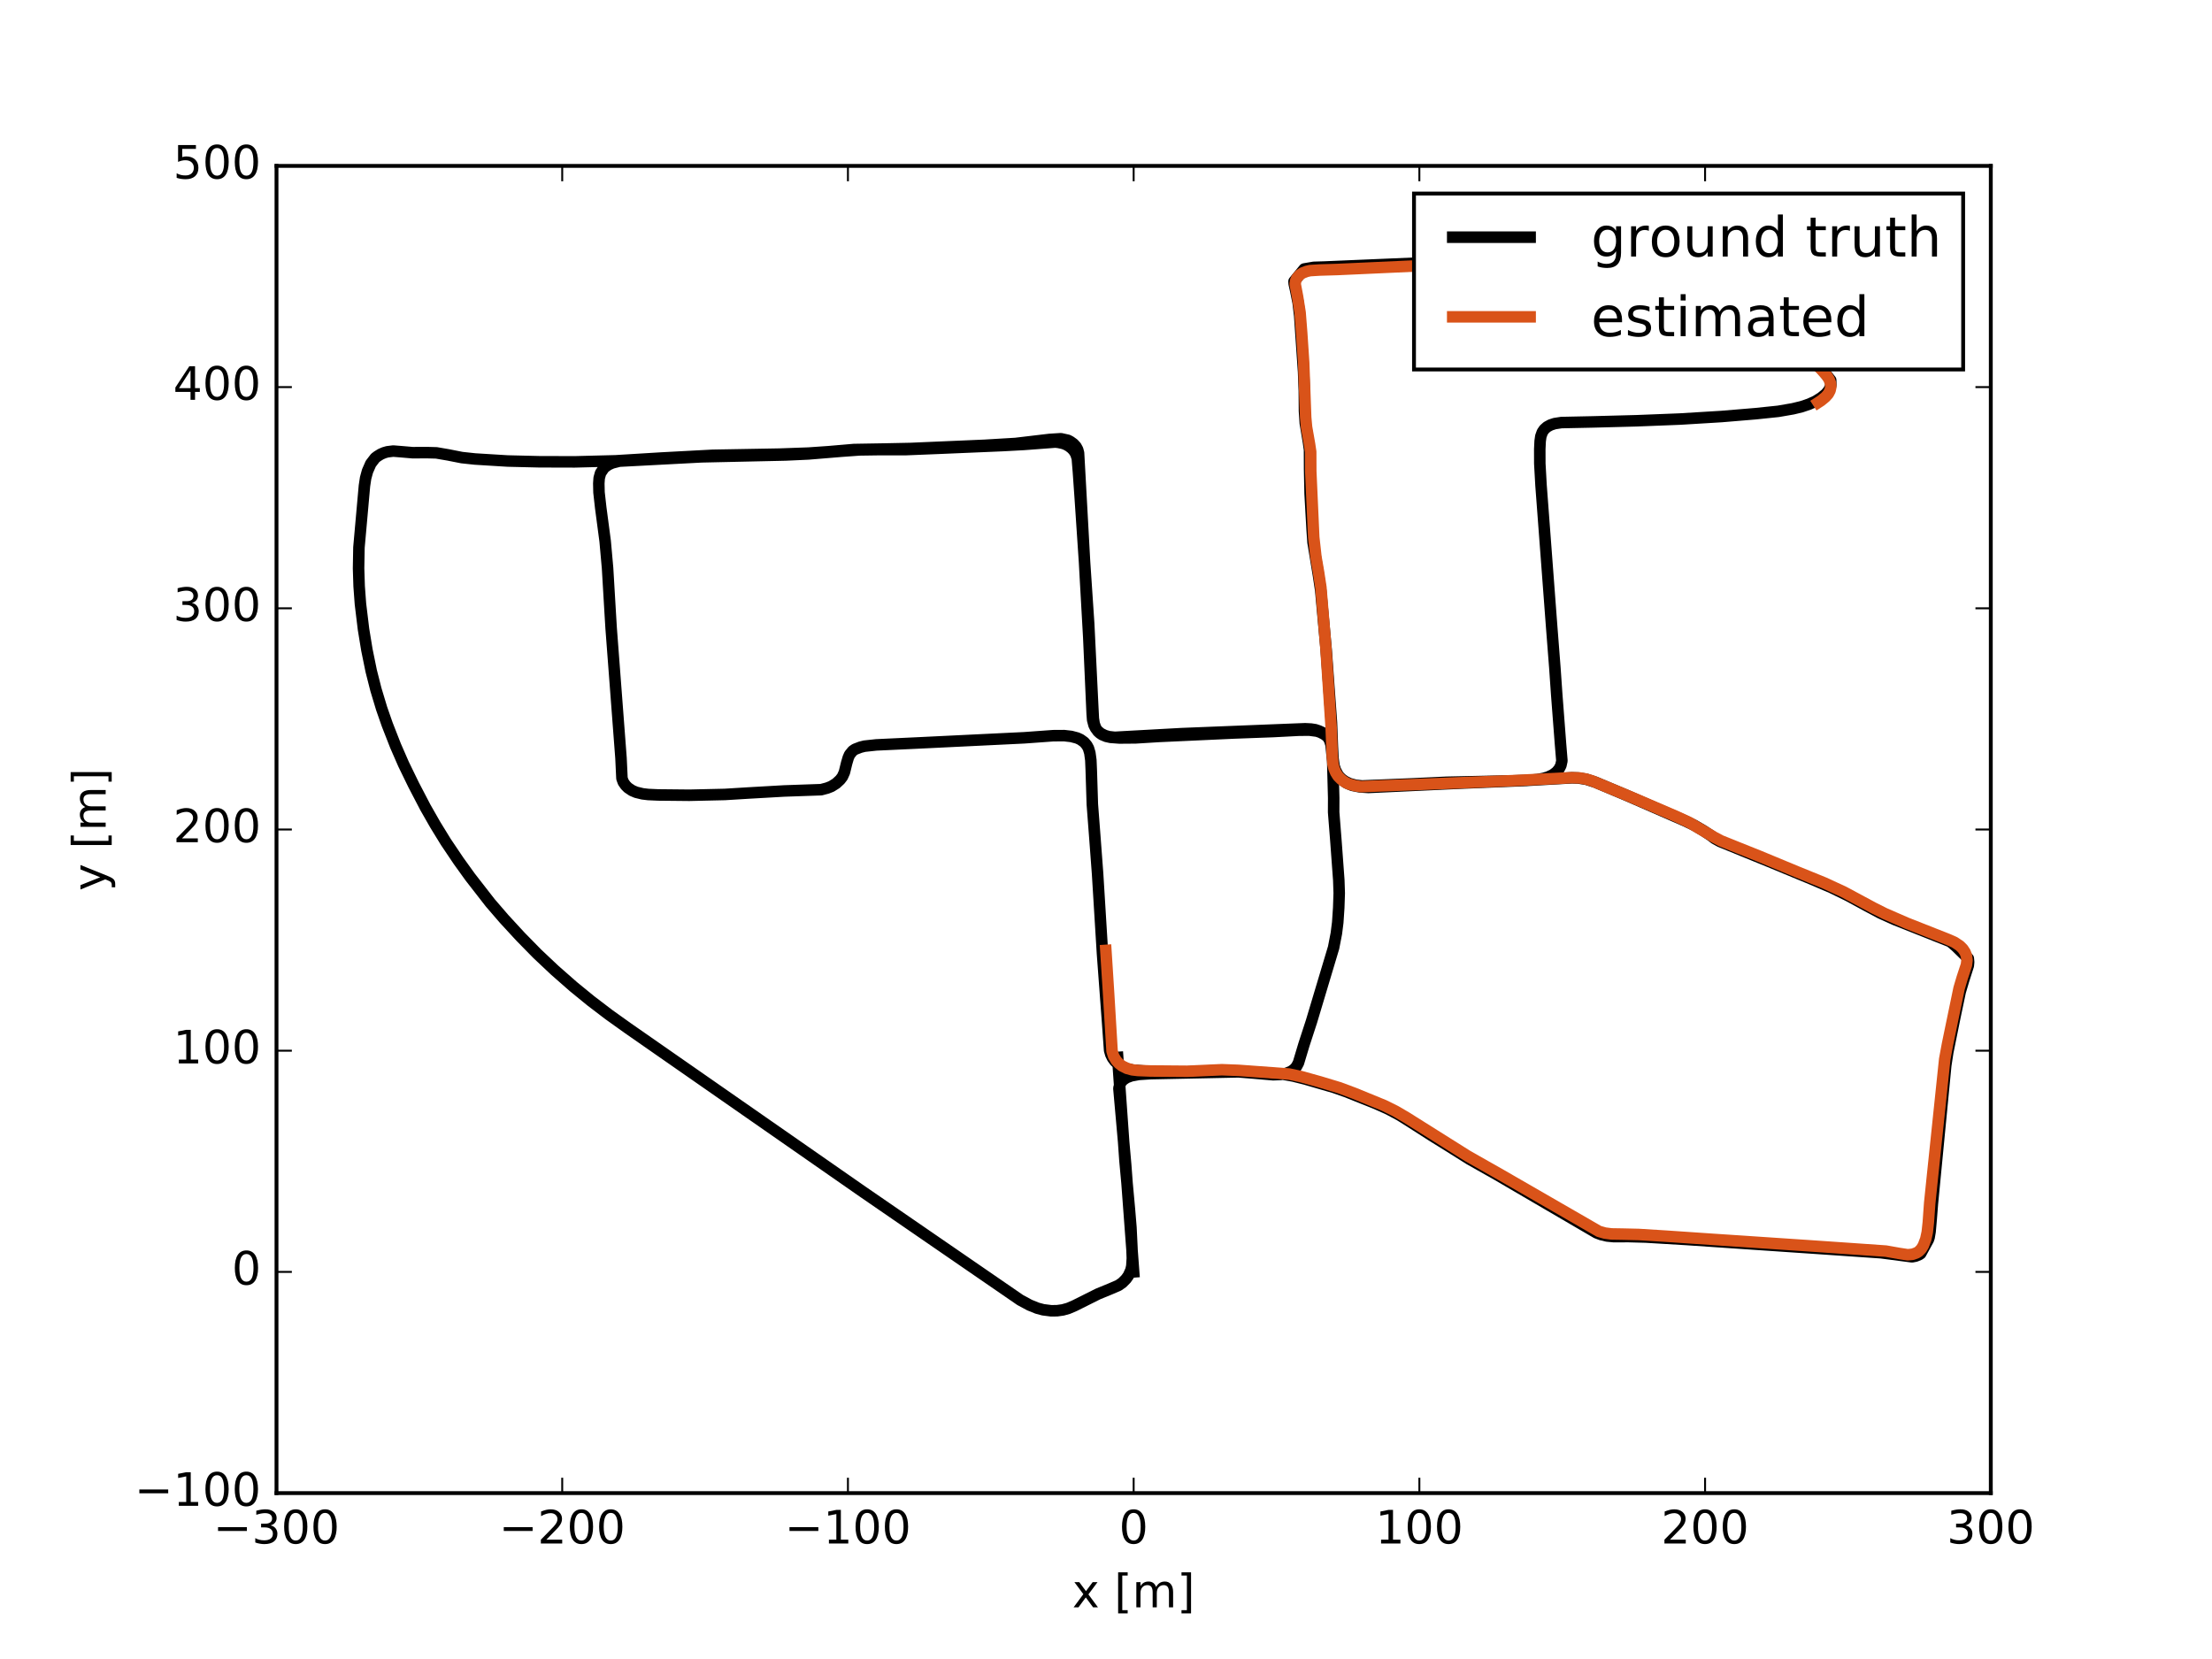 <?xml version="1.0" encoding="utf-8"?>
<!-- Generator: Adobe Illustrator 16.0.3, SVG Export Plug-In . SVG Version: 6.00 Build 0)  -->
<!DOCTYPE svg PUBLIC "-//W3C//DTD SVG 1.1//EN" "http://www.w3.org/Graphics/SVG/1.1/DTD/svg11.dtd">
<svg version="1.1" id="Ebene_1" xmlns="http://www.w3.org/2000/svg" xmlns:xlink="http://www.w3.org/1999/xlink" x="0px" y="0px"
	 width="576px" height="432px" viewBox="0 0 576 432" enable-background="new 0 0 576 432" xml:space="preserve">
<rect x="0" y="0" width="576" height="432" fill="#333333" stroke="none"/>
<g>
	<defs>
		<rect id="SVGID_1_" width="576" height="432"/>
	</defs>
	<clipPath id="SVGID_2_">
		<use xlink:href="#SVGID_1_"  overflow="visible"/>
	</clipPath>
	<rect clip-path="url(#SVGID_2_)" fill="#FFFFFF" width="576" height="432"/>
	<rect x="72" y="43.2" clip-path="url(#SVGID_2_)" fill="#FFFFFF" width="446.4" height="345.6"/>
	<g clip-path="url(#SVGID_2_)">
		<defs>
			<rect id="SVGID_3_" x="72" y="43.2" width="446.4" height="345.6"/>
		</defs>
		<clipPath id="SVGID_4_">
			<use xlink:href="#SVGID_3_"  overflow="visible"/>
		</clipPath>
		
			<polyline clip-path="url(#SVGID_4_)" fill="none" stroke="#000000" stroke-width="3" stroke-linecap="square" stroke-linejoin="round" stroke-miterlimit="10" points="
			295.2,331.2 293.116,303.219 291.358,283.387 291.616,282.396 291.974,281.748 292.479,281.196 293.334,280.615 294.597,280.143 
			296.563,279.776 299.646,279.578 322.478,279.105 326.347,279.412 331.53,279.863 333.483,279.789 334.952,279.504 
			336.219,278.979 336.981,278.427 337.584,277.768 338.117,276.764 338.791,274.52 339.568,271.937 341.502,266.003 
			347.274,246.738 347.988,243.044 348.345,240.216 348.601,236.411 348.731,232.588 348.619,229.185 347.868,218.959 
			347.279,211.509 347.293,207.791 346.924,194.145 346.553,193.057 346.101,192.331 345.501,191.715 344.805,191.191 
			343.754,190.661 342.92,190.383 340.926,190.123 338.182,190.151 331.558,190.492 321.311,190.869 301.738,191.768 
			295.71,192.141 291.522,192.173 289.207,192.003 288.066,191.752 287.005,191.313 286.4,190.907 285.864,190.422 285.291,189.516 
			284.912,188.423 284.707,187.103 284.524,183.577 283.492,162.455 281.292,129.602 280.833,123.046 280.531,119.373 
			280.132,118.143 279.58,117.279 279.005,116.69 278.281,116.132 277.395,115.661 276.728,115.437 275.623,115.201 274.81,115.112 
			266.66,115.725 261.174,116.023 244.307,116.736 235.792,117.081 229.009,117.077 223.81,117.152 218.991,117.501 
			210.495,118.202 204.528,118.476 182.719,118.954 161.271,120.082 159.415,120.556 158.43,121.004 157.86,121.395 
			157.323,121.802 156.388,123.17 156.024,124.483 155.927,125.902 155.979,128.205 156.419,132.143 157.579,140.905 
			158.209,147.95 158.915,159.869 159.141,163.6 161.707,197.399 161.957,202.704 162.314,203.675 162.917,204.53 163.517,205.132 
			164.603,205.861 165.652,206.306 167.318,206.71 168.766,206.885 171.366,207.002 179.513,207.085 188.773,206.873 
			194.768,206.504 204.189,205.967 213.823,205.631 215.401,205.212 216.49,204.782 217.738,203.999 218.768,203.04 
			219.363,202.261 219.88,201.11 220.468,198.711 220.886,197.301 221.228,196.517 222.029,195.529 222.667,195.102 
			224.063,194.565 225.126,194.299 228.185,193.969 238.722,193.477 266.747,192.118 274.24,191.573 277.107,191.556 
			278.949,191.768 280.502,192.175 281.359,192.572 282.33,193.268 283.02,194.088 283.431,194.843 283.797,196.073 
			284.051,197.937 284.163,200.573 284.442,209.441 285.088,217.882 285.81,227.527 287.093,248.4 288.392,265.857 288.942,273.506 
			289.245,274.557 289.7,275.488 290.32,276.326 291.079,277.061 292.291,277.843 293.357,278.279 294.875,278.633 297.654,278.875 
			305.98,279.192 309.036,279.128 318.598,278.72 322.342,278.899 334.17,279.732 336.726,280.19 339.815,280.96 347.381,283.161 
			350.579,284.281 358.423,287.421 361.557,288.832 364.47,290.387 367.162,292.076 372.813,295.694 377.141,298.385 382.65,301.84 
			389.934,305.959 413.946,319.985 415.736,321.026 416.903,321.471 418.5,321.851 420.241,322.018 423.985,322 428.604,322.124 
			439.296,322.766 471.781,324.97 478.292,325.415 489.838,326.211 497.901,327.268 498.813,327.088 499.752,326.702 
			500.141,326.439 502.133,322.806 502.331,322.214 502.589,320.702 502.864,317.572 503.189,313.435 506.668,277.428 
			507.194,273.991 509.094,264.618 510.429,258.261 511.35,255.146 512.54,251.43 512.626,250.521 512.543,249.594 509.282,246.41 
			507.86,245.199 493.396,239.455 489.64,237.756 486.087,235.863 481.322,233.27 476.936,231.133 471.759,228.919 460.487,224.253 
			453.973,221.6 447.9,219.122 446.509,218.352 445.447,217.54 443.614,216.329 441.212,214.922 439.006,213.849 423.544,207.097 
			415.47,203.697 413.056,202.917 410.991,202.591 409.312,202.536 405.087,202.782 396.706,203.26 379.656,203.959 
			356.321,205.046 354.146,204.909 352.099,204.498 350.631,203.885 349.41,202.98 348.434,201.848 347.728,200.49 347.375,199.388 
			347.103,197.375 346.953,194.366 346.709,188.103 345.336,169.248 343.918,153.777 343.318,149.755 341.906,141.18 
			341.666,137.692 341.15,128.53 341.019,122.18 340.999,117.115 340.72,115.147 339.889,110.165 339.684,107.023 339.638,101.797 
			339.45,96.855 338.439,82.207 338.031,78.812 337.45,75.895 337.003,73.882 336.96,73.289 339.612,70.044 342.113,69.617 
			344.987,69.53 385.333,67.819 391.355,67.408 395.883,66.829 400.287,66.052 403.928,65.229 409.17,63.69 413.622,62.144 
			417.28,60.63 421.1,58.798 426.389,56.089 427.674,55.693 428.735,55.551 430.358,55.65 431.243,55.833 432.143,56.157 
			433.081,56.648 434.05,57.334 435.787,58.809 438.516,61.443 443.521,66.399 450.117,72.769 466.969,88.605 472.853,94.172 
			476.711,99.007 476.737,100.316 476.559,100.943 476.104,101.793 475.417,102.595 474.229,103.564 472.798,104.461 
			471.096,105.235 469.121,105.904 466.868,106.449 463.044,107.111 457.177,107.722 448.292,108.462 437.458,109.121 
			426.143,109.566 414.805,109.864 406.572,110.036 404.836,110.304 403.763,110.659 402.844,111.157 402.133,111.787 
			401.622,112.522 401.229,113.62 401.051,114.875 400.952,116.967 400.962,120.705 401.281,126.398 404.056,163.262 
			404.883,173.879 405.371,180.906 406.36,193.814 406.716,198.106 406.448,199.33 405.986,200.222 405.313,201.019 
			404.348,201.755 403.121,202.331 402.006,202.672 400.34,203 397.444,203.232 392.119,203.375 376.797,203.699 368.168,204.102 
			354.666,204.657 352.979,204.476 351.406,204.043 350.265,203.485 349.455,202.916 348.752,202.25 348.161,201.446 
			347.457,200.03 347.116,198.883 346.913,197.058 346.599,193.93 346.22,192.739 345.783,191.985 345.142,191.329 344.368,190.767 
			343.463,190.335 342.485,190.011 341.391,189.842 339.856,189.766 335.285,189.945 307.678,191.04 290.293,191.995 
			288.751,191.824 287.73,191.526 286.645,190.99 285.821,190.293 285.286,189.616 284.876,188.806 284.525,187.468 
			284.403,185.901 283.517,165.989 282.657,150.763 280.849,117.946 280.617,117.074 280.186,116.275 279.542,115.573 
			278.737,114.996 278.088,114.65 276.255,114.245 273.292,114.431 264.436,115.48 256.419,115.957 237.112,116.786 
			230.281,116.926 222.378,117.057 215.762,117.624 210.535,117.985 203.005,118.252 185.588,118.56 172.238,119.27 
			160.301,119.996 149.681,120.268 140.384,120.242 132.162,120.045 123.663,119.52 120.275,119.156 116.714,118.454 
			113.638,117.926 111.233,117.861 107.445,117.878 104.536,117.63 102.398,117.458 100.864,117.648 100.016,117.893 99.146,118.27 
			98.275,118.809 97.703,119.241 96.546,120.751 95.696,122.691 95.206,124.491 94.9,126.519 93.469,142.559 93.371,147.991 
			93.519,152.656 93.858,157.254 94.658,163.855 95.541,169.242 96.66,174.719 97.893,179.571 99.38,184.496 100.839,188.681 
			102.996,194.194 105.085,198.98 107.694,204.347 110.781,210.271 113.361,214.792 116.09,219.232 119.394,224.146 122.42,228.353 
			127.668,235.102 131.284,239.294 135.539,243.912 139.899,248.358 144.483,252.677 149.332,256.931 153.83,260.604 
			158.563,264.211 163.539,267.766 224.622,310.292 265.661,338.525 268.101,339.842 270.095,340.648 271.638,341.06 
			273.724,341.327 275.272,341.306 276.759,341.096 278.166,340.705 279.87,339.974 285.927,336.944 289.091,335.645 
			291.257,334.711 292.284,333.988 293.252,333.004 293.859,332.136 294.496,330.713 294.726,329.675 294.855,327.65 
			294.75,324.888 294.492,319.618 294.102,314.912 292.938,302.194 291.833,286.585 291.046,275.351 		"/>
	</g>
	<g clip-path="url(#SVGID_2_)">
		<defs>
			<rect id="SVGID_5_" x="72" y="43.2" width="446.4" height="345.6"/>
		</defs>
		<clipPath id="SVGID_6_">
			<use xlink:href="#SVGID_5_"  overflow="visible"/>
		</clipPath>
		
			<polyline clip-path="url(#SVGID_6_)" fill="none" stroke="#D95319" stroke-width="3" stroke-linecap="square" stroke-linejoin="round" stroke-miterlimit="10" points="
			287.963,247.475 288.662,258.441 289.163,266.778 289.582,273.716 289.993,275.038 290.67,276.171 291.353,276.914 
			292.149,277.557 293.43,278.198 294.854,278.586 296.349,278.756 299.566,278.882 309.203,278.959 318.172,278.553 
			322.552,278.722 335.665,279.675 338.791,280.338 343.72,281.713 348.806,283.251 352.647,284.685 360.4,287.854 363.381,289.329 
			366.157,290.949 382.172,301.021 391.033,306.044 416.359,320.646 417.928,321.095 419.605,321.312 422.336,321.355 
			426.734,321.457 433.814,321.898 446.241,322.744 451.835,323.114 470.724,324.377 481.051,325.086 491.086,325.783 
			494.436,326.378 496.752,326.735 498.03,326.614 499.09,326.226 499.631,325.887 500.285,325.219 500.819,324.358 
			501.465,322.656 501.853,320.863 502.129,318.334 502.49,313.301 503.184,306.578 506.4,275.813 507.141,271.822 510.135,257.37 
			510.932,254.68 512.055,251.255 512.208,250.047 512.046,248.836 511.696,247.948 511.125,247.084 510.334,246.293 
			508.952,245.371 507.27,244.629 496.452,240.358 490.822,237.903 487.811,236.39 480.085,232.239 475.011,229.898 
			467.873,226.994 458.18,222.972 453.053,220.921 448.104,218.93 446.326,217.987 439.866,214.17 436.639,212.664 424.57,207.49 
			414.574,203.334 412.96,202.851 411.35,202.571 409.295,202.499 406.079,202.676 393.81,203.284 369.424,204.265 354.357,204.841 
			352.705,204.579 351.136,204.124 350.085,203.585 349.188,202.901 348.408,202.107 347.817,201.157 347.367,200.086 
			347.101,198.964 346.918,196.906 346.638,189.555 345.259,168.715 343.951,152.919 343.345,148.966 342.666,145.032 
			342.093,139.882 341.319,122.704 341.298,117.645 341.009,115.696 340.224,111.231 339.994,108.688 339.472,94.419 338.955,86.69 
			338.538,81.362 337.898,77.332 337.259,73.952 337.387,73.118 337.703,72.4 338.434,71.584 339.149,71.094 340.243,70.675 
			341.14,70.467 343.646,70.313 348.288,70.175 380.743,68.7 390.273,68.21 394.821,67.693 399.24,66.981 402.904,66.22 
			407.035,65.112 412.128,63.479 416.376,61.798 419.864,60.187 427.076,56.611 428.135,56.349 429.72,56.245 431.172,56.453 
			432.387,56.874 433.345,57.393 434.646,58.366 436.783,60.298 443.23,66.74 449.267,72.643 461.487,84.285 474.209,96.163 
			475.693,97.843 476.297,98.8 476.655,99.788 476.737,100.757 476.544,101.683 476.078,102.565 475.366,103.366 474.161,104.357 
			473.457,104.813 		"/>
	</g>
	
		<line clip-path="url(#SVGID_2_)" fill="none" stroke="#000000" stroke-linecap="square" stroke-miterlimit="10" x1="72" y1="43.2" x2="518.4" y2="43.2"/>
	
		<line clip-path="url(#SVGID_2_)" fill="none" stroke="#000000" stroke-linecap="square" stroke-miterlimit="10" x1="518.4" y1="388.8" x2="518.4" y2="43.2"/>
	
		<line clip-path="url(#SVGID_2_)" fill="none" stroke="#000000" stroke-linecap="square" stroke-miterlimit="10" x1="72" y1="388.8" x2="518.4" y2="388.8"/>
	
		<line clip-path="url(#SVGID_2_)" fill="none" stroke="#000000" stroke-linecap="square" stroke-miterlimit="10" x1="72" y1="388.8" x2="72" y2="43.2"/>
	<line clip-path="url(#SVGID_2_)" x1="72" y1="388.8" x2="72" y2="384.8"/>
	
		<line clip-path="url(#SVGID_2_)" fill="none" stroke="#000000" stroke-width="0.5" stroke-linejoin="round" stroke-miterlimit="10" x1="72" y1="388.8" x2="72" y2="384.8"/>
	<line clip-path="url(#SVGID_2_)" x1="72" y1="43.2" x2="72" y2="47.2"/>
	
		<line clip-path="url(#SVGID_2_)" fill="none" stroke="#000000" stroke-width="0.5" stroke-linejoin="round" stroke-miterlimit="10" x1="72" y1="43.2" x2="72" y2="47.2"/>
	<path clip-path="url(#SVGID_2_)" d="M70.435,397.209c0.564,0.12,1.008,0.372,1.32,0.756s0.48,0.864,0.48,1.416
		c0,0.864-0.3,1.536-0.888,2.004c-0.6,0.468-1.44,0.696-2.532,0.696c-0.372,0-0.756-0.036-1.14-0.108
		c-0.384-0.06-0.792-0.168-1.2-0.312v-1.14c0.324,0.191,0.684,0.336,1.08,0.432c0.384,0.096,0.792,0.144,1.224,0.144
		c0.744,0,1.308-0.144,1.692-0.432c0.384-0.288,0.588-0.72,0.588-1.284c0-0.504-0.18-0.912-0.54-1.2s-0.864-0.443-1.512-0.443h-1.02
		v-0.973h1.068c0.576,0,1.02-0.107,1.332-0.348c0.312-0.228,0.468-0.564,0.468-1.008c0-0.444-0.168-0.792-0.48-1.032
		c-0.324-0.24-0.78-0.36-1.368-0.36c-0.324,0-0.672,0.036-1.044,0.108s-0.78,0.18-1.224,0.324v-1.057
		c0.444-0.119,0.864-0.216,1.26-0.275c0.384-0.061,0.756-0.096,1.116-0.096c0.888,0,1.596,0.203,2.124,0.611
		c0.528,0.408,0.792,0.96,0.792,1.656c0,0.479-0.144,0.888-0.42,1.224C71.334,396.849,70.938,397.089,70.435,397.209"/>
	<path clip-path="url(#SVGID_2_)" d="M77.011,393.021c0.972,0,1.716,0.396,2.244,1.163c0.516,0.78,0.78,1.908,0.78,3.372
		c0,1.477-0.264,2.604-0.78,3.372c-0.528,0.769-1.272,1.152-2.244,1.152c-0.984,0-1.74-0.384-2.256-1.152
		c-0.516-0.768-0.768-1.896-0.768-3.372c0-1.464,0.252-2.592,0.768-3.372C75.271,393.417,76.026,393.021,77.011,393.021
		 M77.011,393.957c-0.612,0-1.068,0.3-1.38,0.9c-0.312,0.6-0.456,1.5-0.456,2.699c0,1.2,0.144,2.101,0.456,2.7
		c0.312,0.601,0.768,0.9,1.38,0.9c0.612,0,1.068-0.3,1.38-0.9c0.3-0.6,0.456-1.5,0.456-2.7c0-1.199-0.156-2.1-0.456-2.699
		C78.079,394.257,77.623,393.957,77.011,393.957"/>
	<path clip-path="url(#SVGID_2_)" d="M84.643,393.021c0.972,0,1.716,0.396,2.244,1.163c0.516,0.78,0.78,1.908,0.78,3.372
		c0,1.477-0.264,2.604-0.78,3.372c-0.528,0.769-1.272,1.152-2.244,1.152c-0.984,0-1.74-0.384-2.256-1.152
		c-0.516-0.768-0.768-1.896-0.768-3.372c0-1.464,0.252-2.592,0.768-3.372C82.902,393.417,83.659,393.021,84.643,393.021
		 M84.643,393.957c-0.612,0-1.068,0.3-1.38,0.9c-0.312,0.6-0.456,1.5-0.456,2.699c0,1.2,0.144,2.101,0.456,2.7
		c0.312,0.601,0.768,0.9,1.38,0.9s1.068-0.3,1.38-0.9c0.3-0.6,0.456-1.5,0.456-2.7c0-1.199-0.156-2.1-0.456-2.699
		C85.71,394.257,85.254,393.957,84.643,393.957"/>
	<g clip-path="url(#SVGID_2_)">
		<defs>
			<rect id="SVGID_7_" x="53.3" y="390.777" width="17.664" height="13.979"/>
		</defs>
		<clipPath id="SVGID_8_">
			<use xlink:href="#SVGID_7_"  overflow="visible"/>
		</clipPath>
		<polyline clip-path="url(#SVGID_8_)" points="56.78,397.665 64.292,397.665 64.292,398.661 56.78,398.661 56.78,397.665 		"/>
	</g>
	<line clip-path="url(#SVGID_2_)" x1="146.4" y1="388.8" x2="146.4" y2="384.8"/>
	
		<line clip-path="url(#SVGID_2_)" fill="none" stroke="#000000" stroke-width="0.5" stroke-linejoin="round" stroke-miterlimit="10" x1="146.4" y1="388.8" x2="146.4" y2="384.8"/>
	<line clip-path="url(#SVGID_2_)" x1="146.4" y1="43.2" x2="146.4" y2="47.2"/>
	
		<line clip-path="url(#SVGID_2_)" fill="none" stroke="#000000" stroke-width="0.5" stroke-linejoin="round" stroke-miterlimit="10" x1="146.4" y1="43.2" x2="146.4" y2="47.2"/>
	<path clip-path="url(#SVGID_2_)" d="M142.267,400.929h4.128v0.996h-5.556v-0.996c0.444-0.456,1.056-1.08,1.836-1.872
		c0.768-0.779,1.26-1.283,1.464-1.512c0.384-0.42,0.648-0.78,0.792-1.08c0.144-0.288,0.228-0.588,0.228-0.876
		c0-0.456-0.168-0.84-0.492-1.128s-0.744-0.444-1.272-0.444c-0.372,0-0.768,0.072-1.176,0.192c-0.408,0.132-0.852,0.324-1.32,0.588
		v-1.2c0.48-0.191,0.924-0.336,1.332-0.432s0.792-0.144,1.14-0.144c0.9,0,1.62,0.228,2.16,0.684c0.54,0.456,0.816,1.056,0.816,1.812
		c0,0.36-0.072,0.708-0.204,1.021c-0.132,0.324-0.372,0.708-0.732,1.14c-0.096,0.12-0.408,0.444-0.936,0.984
		C143.946,399.201,143.214,399.957,142.267,400.929"/>
	<path clip-path="url(#SVGID_2_)" d="M151.411,393.021c0.972,0,1.716,0.396,2.244,1.163c0.516,0.78,0.78,1.908,0.78,3.372
		c0,1.477-0.264,2.604-0.78,3.372c-0.528,0.769-1.272,1.152-2.244,1.152c-0.984,0-1.74-0.384-2.256-1.152
		c-0.516-0.768-0.768-1.896-0.768-3.372c0-1.464,0.252-2.592,0.768-3.372C149.67,393.417,150.427,393.021,151.411,393.021
		 M151.411,393.957c-0.612,0-1.068,0.3-1.38,0.9c-0.312,0.6-0.456,1.5-0.456,2.699c0,1.2,0.144,2.101,0.456,2.7
		c0.312,0.601,0.768,0.9,1.38,0.9c0.612,0,1.068-0.3,1.38-0.9c0.3-0.6,0.456-1.5,0.456-2.7c0-1.199-0.156-2.1-0.456-2.699
		C152.479,394.257,152.022,393.957,151.411,393.957"/>
	<path clip-path="url(#SVGID_2_)" d="M159.042,393.021c0.972,0,1.716,0.396,2.244,1.163c0.516,0.78,0.78,1.908,0.78,3.372
		c0,1.477-0.264,2.604-0.78,3.372c-0.528,0.769-1.272,1.152-2.244,1.152c-0.984,0-1.74-0.384-2.256-1.152
		c-0.516-0.768-0.768-1.896-0.768-3.372c0-1.464,0.252-2.592,0.768-3.372C157.303,393.417,158.059,393.021,159.042,393.021
		 M159.042,393.957c-0.612,0-1.068,0.3-1.38,0.9c-0.312,0.6-0.456,1.5-0.456,2.699c0,1.2,0.144,2.101,0.456,2.7
		c0.312,0.601,0.768,0.9,1.38,0.9s1.068-0.3,1.38-0.9c0.3-0.6,0.456-1.5,0.456-2.7c0-1.199-0.156-2.1-0.456-2.699
		C160.11,394.257,159.654,393.957,159.042,393.957"/>
	<g clip-path="url(#SVGID_2_)">
		<defs>
			<rect id="SVGID_9_" x="127.7" y="390.777" width="17.664" height="13.979"/>
		</defs>
		<clipPath id="SVGID_10_">
			<use xlink:href="#SVGID_9_"  overflow="visible"/>
		</clipPath>
		<polyline clip-path="url(#SVGID_10_)" points="131.18,397.665 138.692,397.665 138.692,398.661 131.18,398.661 131.18,397.665 		
			"/>
	</g>
	<line clip-path="url(#SVGID_2_)" x1="220.8" y1="388.8" x2="220.8" y2="384.8"/>
	
		<line clip-path="url(#SVGID_2_)" fill="none" stroke="#000000" stroke-width="0.5" stroke-linejoin="round" stroke-miterlimit="10" x1="220.8" y1="388.8" x2="220.8" y2="384.8"/>
	<line clip-path="url(#SVGID_2_)" x1="220.8" y1="43.2" x2="220.8" y2="47.2"/>
	
		<line clip-path="url(#SVGID_2_)" fill="none" stroke="#000000" stroke-width="0.5" stroke-linejoin="round" stroke-miterlimit="10" x1="220.8" y1="43.2" x2="220.8" y2="47.2"/>
	<polyline clip-path="url(#SVGID_2_)" points="215.851,400.929 217.783,400.929 217.783,394.257 215.683,394.677 215.683,393.597 
		217.771,393.177 218.958,393.177 218.958,400.929 220.891,400.929 220.891,401.925 215.851,401.925 215.851,400.929 	"/>
	<path clip-path="url(#SVGID_2_)" d="M225.811,393.021c0.972,0,1.716,0.396,2.244,1.163c0.516,0.78,0.78,1.908,0.78,3.372
		c0,1.477-0.264,2.604-0.78,3.372c-0.528,0.769-1.272,1.152-2.244,1.152c-0.984,0-1.74-0.384-2.256-1.152
		c-0.516-0.768-0.768-1.896-0.768-3.372c0-1.464,0.252-2.592,0.768-3.372C224.07,393.417,224.827,393.021,225.811,393.021
		 M225.811,393.957c-0.612,0-1.068,0.3-1.38,0.9c-0.312,0.6-0.456,1.5-0.456,2.699c0,1.2,0.144,2.101,0.456,2.7
		c0.312,0.601,0.768,0.9,1.38,0.9s1.068-0.3,1.38-0.9c0.3-0.6,0.456-1.5,0.456-2.7c0-1.199-0.156-2.1-0.456-2.699
		C226.878,394.257,226.422,393.957,225.811,393.957"/>
	<path clip-path="url(#SVGID_2_)" d="M233.442,393.021c0.972,0,1.716,0.396,2.244,1.163c0.516,0.78,0.78,1.908,0.78,3.372
		c0,1.477-0.264,2.604-0.78,3.372c-0.528,0.769-1.272,1.152-2.244,1.152c-0.984,0-1.74-0.384-2.256-1.152
		c-0.516-0.768-0.768-1.896-0.768-3.372c0-1.464,0.252-2.592,0.768-3.372C231.703,393.417,232.458,393.021,233.442,393.021
		 M233.442,393.957c-0.612,0-1.068,0.3-1.38,0.9c-0.312,0.6-0.456,1.5-0.456,2.699c0,1.2,0.144,2.101,0.456,2.7
		c0.312,0.601,0.768,0.9,1.38,0.9c0.612,0,1.068-0.3,1.38-0.9c0.3-0.6,0.456-1.5,0.456-2.7c0-1.199-0.156-2.1-0.456-2.699
		C234.511,394.257,234.055,393.957,233.442,393.957"/>
	<g clip-path="url(#SVGID_2_)">
		<defs>
			<rect id="SVGID_11_" x="202.1" y="390.777" width="17.664" height="13.979"/>
		</defs>
		<clipPath id="SVGID_12_">
			<use xlink:href="#SVGID_11_"  overflow="visible"/>
		</clipPath>
		<polyline clip-path="url(#SVGID_12_)" points="205.58,397.665 213.092,397.665 213.092,398.661 205.58,398.661 205.58,397.665 		
			"/>
	</g>
	<line clip-path="url(#SVGID_2_)" x1="295.2" y1="388.8" x2="295.2" y2="384.8"/>
	
		<line clip-path="url(#SVGID_2_)" fill="none" stroke="#000000" stroke-width="0.5" stroke-linejoin="round" stroke-miterlimit="10" x1="295.2" y1="388.8" x2="295.2" y2="384.8"/>
	<line clip-path="url(#SVGID_2_)" x1="295.2" y1="43.2" x2="295.2" y2="47.2"/>
	
		<line clip-path="url(#SVGID_2_)" fill="none" stroke="#000000" stroke-width="0.5" stroke-linejoin="round" stroke-miterlimit="10" x1="295.2" y1="43.2" x2="295.2" y2="47.2"/>
	<path clip-path="url(#SVGID_2_)" d="M295.195,393.021c0.973,0,1.717,0.396,2.244,1.163c0.517,0.78,0.78,1.908,0.78,3.372
		c0,1.477-0.264,2.604-0.78,3.372c-0.527,0.769-1.271,1.152-2.244,1.152c-0.983,0-1.739-0.384-2.256-1.152
		c-0.516-0.768-0.768-1.896-0.768-3.372c0-1.464,0.252-2.592,0.768-3.372C293.456,393.417,294.212,393.021,295.195,393.021
		 M295.195,393.957c-0.611,0-1.067,0.3-1.38,0.9c-0.312,0.6-0.456,1.5-0.456,2.699c0,1.2,0.145,2.101,0.456,2.7
		c0.313,0.601,0.769,0.9,1.38,0.9c0.612,0,1.068-0.3,1.381-0.9c0.3-0.6,0.455-1.5,0.455-2.7c0-1.199-0.155-2.1-0.455-2.699
		C296.264,394.257,295.808,393.957,295.195,393.957"/>
	<line clip-path="url(#SVGID_2_)" x1="369.6" y1="388.8" x2="369.6" y2="384.8"/>
	
		<line clip-path="url(#SVGID_2_)" fill="none" stroke="#000000" stroke-width="0.5" stroke-linejoin="round" stroke-miterlimit="10" x1="369.6" y1="388.8" x2="369.6" y2="384.8"/>
	<line clip-path="url(#SVGID_2_)" x1="369.6" y1="43.2" x2="369.6" y2="47.2"/>
	
		<line clip-path="url(#SVGID_2_)" fill="none" stroke="#000000" stroke-width="0.5" stroke-linejoin="round" stroke-miterlimit="10" x1="369.6" y1="43.2" x2="369.6" y2="47.2"/>
	<polyline clip-path="url(#SVGID_2_)" points="359.627,400.929 361.559,400.929 361.559,394.257 359.459,394.677 359.459,393.597 
		361.547,393.177 362.735,393.177 362.735,400.929 364.667,400.929 364.667,401.925 359.627,401.925 359.627,400.929 	"/>
	<path clip-path="url(#SVGID_2_)" d="M369.587,393.021c0.972,0,1.716,0.396,2.244,1.163c0.516,0.78,0.78,1.908,0.78,3.372
		c0,1.477-0.265,2.604-0.78,3.372c-0.528,0.769-1.272,1.152-2.244,1.152c-0.983,0-1.74-0.384-2.256-1.152
		c-0.516-0.768-0.768-1.896-0.768-3.372c0-1.464,0.252-2.592,0.768-3.372C367.847,393.417,368.604,393.021,369.587,393.021
		 M369.587,393.957c-0.612,0-1.067,0.3-1.38,0.9c-0.312,0.6-0.456,1.5-0.456,2.699c0,1.2,0.145,2.101,0.456,2.7
		c0.313,0.601,0.768,0.9,1.38,0.9s1.068-0.3,1.38-0.9c0.301-0.6,0.456-1.5,0.456-2.7c0-1.199-0.155-2.1-0.456-2.699
		C370.655,394.257,370.199,393.957,369.587,393.957"/>
	<path clip-path="url(#SVGID_2_)" d="M377.219,393.021c0.973,0,1.717,0.396,2.244,1.163c0.517,0.78,0.78,1.908,0.78,3.372
		c0,1.477-0.264,2.604-0.78,3.372c-0.527,0.769-1.271,1.152-2.244,1.152c-0.983,0-1.739-0.384-2.256-1.152
		c-0.516-0.768-0.768-1.896-0.768-3.372c0-1.464,0.252-2.592,0.768-3.372C375.479,393.417,376.235,393.021,377.219,393.021
		 M377.219,393.957c-0.611,0-1.067,0.3-1.38,0.9c-0.312,0.6-0.456,1.5-0.456,2.699c0,1.2,0.145,2.101,0.456,2.7
		c0.313,0.601,0.769,0.9,1.38,0.9c0.612,0,1.068-0.3,1.381-0.9c0.3-0.6,0.455-1.5,0.455-2.7c0-1.199-0.155-2.1-0.455-2.699
		C378.287,394.257,377.831,393.957,377.219,393.957"/>
	<line clip-path="url(#SVGID_2_)" x1="444" y1="388.8" x2="444" y2="384.8"/>
	
		<line clip-path="url(#SVGID_2_)" fill="none" stroke="#000000" stroke-width="0.5" stroke-linejoin="round" stroke-miterlimit="10" x1="444" y1="388.8" x2="444" y2="384.8"/>
	<line clip-path="url(#SVGID_2_)" x1="444" y1="43.2" x2="444" y2="47.2"/>
	
		<line clip-path="url(#SVGID_2_)" fill="none" stroke="#000000" stroke-width="0.5" stroke-linejoin="round" stroke-miterlimit="10" x1="444" y1="43.2" x2="444" y2="47.2"/>
	<path clip-path="url(#SVGID_2_)" d="M434.843,400.929h4.128v0.996h-5.556v-0.996c0.444-0.456,1.056-1.08,1.836-1.872
		c0.769-0.779,1.26-1.283,1.464-1.512c0.384-0.42,0.648-0.78,0.792-1.08c0.145-0.288,0.229-0.588,0.229-0.876
		c0-0.456-0.168-0.84-0.492-1.128s-0.744-0.444-1.272-0.444c-0.372,0-0.768,0.072-1.176,0.192c-0.408,0.132-0.852,0.324-1.32,0.588
		v-1.2c0.48-0.191,0.925-0.336,1.332-0.432c0.408-0.096,0.792-0.144,1.141-0.144c0.899,0,1.62,0.228,2.16,0.684
		s0.815,1.056,0.815,1.812c0,0.36-0.071,0.708-0.204,1.021c-0.132,0.324-0.372,0.708-0.731,1.14
		c-0.097,0.12-0.408,0.444-0.937,0.984C436.523,399.201,435.791,399.957,434.843,400.929"/>
	<path clip-path="url(#SVGID_2_)" d="M443.987,393.021c0.972,0,1.716,0.396,2.244,1.163c0.516,0.78,0.779,1.908,0.779,3.372
		c0,1.477-0.264,2.604-0.779,3.372c-0.528,0.769-1.272,1.152-2.244,1.152c-0.984,0-1.74-0.384-2.256-1.152
		c-0.517-0.768-0.769-1.896-0.769-3.372c0-1.464,0.252-2.592,0.769-3.372C442.247,393.417,443.003,393.021,443.987,393.021
		 M443.987,393.957c-0.612,0-1.068,0.3-1.38,0.9c-0.313,0.6-0.456,1.5-0.456,2.699c0,1.2,0.144,2.101,0.456,2.7
		c0.312,0.601,0.768,0.9,1.38,0.9c0.611,0,1.067-0.3,1.38-0.9c0.3-0.6,0.456-1.5,0.456-2.7c0-1.199-0.156-2.1-0.456-2.699
		C445.055,394.257,444.599,393.957,443.987,393.957"/>
	<path clip-path="url(#SVGID_2_)" d="M451.619,393.021c0.972,0,1.716,0.396,2.244,1.163c0.516,0.78,0.78,1.908,0.78,3.372
		c0,1.477-0.265,2.604-0.78,3.372c-0.528,0.769-1.272,1.152-2.244,1.152c-0.984,0-1.74-0.384-2.256-1.152
		c-0.517-0.768-0.769-1.896-0.769-3.372c0-1.464,0.252-2.592,0.769-3.372C449.879,393.417,450.635,393.021,451.619,393.021
		 M451.619,393.957c-0.612,0-1.068,0.3-1.38,0.9c-0.313,0.6-0.456,1.5-0.456,2.699c0,1.2,0.144,2.101,0.456,2.7
		c0.312,0.601,0.768,0.9,1.38,0.9s1.068-0.3,1.38-0.9c0.3-0.6,0.456-1.5,0.456-2.7c0-1.199-0.156-2.1-0.456-2.699
		C452.688,394.257,452.231,393.957,451.619,393.957"/>
	<line clip-path="url(#SVGID_2_)" x1="518.4" y1="388.8" x2="518.4" y2="384.8"/>
	
		<line clip-path="url(#SVGID_2_)" fill="none" stroke="#000000" stroke-width="0.5" stroke-linejoin="round" stroke-miterlimit="10" x1="518.4" y1="388.8" x2="518.4" y2="384.8"/>
	<line clip-path="url(#SVGID_2_)" x1="518.4" y1="43.2" x2="518.4" y2="47.2"/>
	
		<line clip-path="url(#SVGID_2_)" fill="none" stroke="#000000" stroke-width="0.5" stroke-linejoin="round" stroke-miterlimit="10" x1="518.4" y1="43.2" x2="518.4" y2="47.2"/>
	<path clip-path="url(#SVGID_2_)" d="M511.812,397.209c0.563,0.12,1.008,0.372,1.319,0.756c0.313,0.384,0.48,0.864,0.48,1.416
		c0,0.864-0.301,1.536-0.889,2.004c-0.6,0.468-1.439,0.696-2.531,0.696c-0.372,0-0.756-0.036-1.141-0.108
		c-0.384-0.06-0.792-0.168-1.2-0.312v-1.14c0.324,0.191,0.685,0.336,1.08,0.432c0.385,0.096,0.792,0.144,1.225,0.144
		c0.744,0,1.308-0.144,1.691-0.432c0.385-0.288,0.589-0.72,0.589-1.284c0-0.504-0.181-0.912-0.54-1.2
		c-0.36-0.288-0.864-0.443-1.513-0.443h-1.02v-0.973h1.067c0.576,0,1.021-0.107,1.332-0.348c0.313-0.228,0.469-0.564,0.469-1.008
		c0-0.444-0.168-0.792-0.48-1.032c-0.324-0.24-0.78-0.36-1.368-0.36c-0.324,0-0.672,0.036-1.044,0.108s-0.78,0.18-1.224,0.324
		v-1.057c0.443-0.119,0.864-0.216,1.26-0.275c0.384-0.061,0.756-0.096,1.116-0.096c0.888,0,1.596,0.203,2.124,0.611
		c0.527,0.408,0.792,0.96,0.792,1.656c0,0.479-0.145,0.888-0.42,1.224C512.711,396.849,512.315,397.089,511.812,397.209"/>
	<path clip-path="url(#SVGID_2_)" d="M518.387,393.021c0.973,0,1.717,0.396,2.244,1.163c0.517,0.78,0.78,1.908,0.78,3.372
		c0,1.477-0.264,2.604-0.78,3.372c-0.527,0.769-1.271,1.152-2.244,1.152c-0.983,0-1.739-0.384-2.256-1.152
		c-0.516-0.768-0.768-1.896-0.768-3.372c0-1.464,0.252-2.592,0.768-3.372C516.647,393.417,517.403,393.021,518.387,393.021
		 M518.387,393.957c-0.611,0-1.067,0.3-1.38,0.9c-0.312,0.6-0.456,1.5-0.456,2.699c0,1.2,0.145,2.101,0.456,2.7
		c0.313,0.601,0.769,0.9,1.38,0.9c0.612,0,1.068-0.3,1.38-0.9c0.301-0.6,0.456-1.5,0.456-2.7c0-1.199-0.155-2.1-0.456-2.699
		C519.455,394.257,518.999,393.957,518.387,393.957"/>
	<path clip-path="url(#SVGID_2_)" d="M526.02,393.021c0.972,0,1.716,0.396,2.243,1.163c0.517,0.78,0.78,1.908,0.78,3.372
		c0,1.477-0.264,2.604-0.78,3.372c-0.527,0.769-1.271,1.152-2.243,1.152c-0.984,0-1.74-0.384-2.257-1.152
		c-0.516-0.768-0.768-1.896-0.768-3.372c0-1.464,0.252-2.592,0.768-3.372C524.279,393.417,525.035,393.021,526.02,393.021
		 M526.02,393.957c-0.612,0-1.068,0.3-1.381,0.9c-0.312,0.6-0.455,1.5-0.455,2.699c0,1.2,0.144,2.101,0.455,2.7
		c0.313,0.601,0.769,0.9,1.381,0.9c0.611,0,1.067-0.3,1.38-0.9c0.3-0.6,0.456-1.5,0.456-2.7c0-1.199-0.156-2.1-0.456-2.699
		C527.087,394.257,526.631,393.957,526.02,393.957"/>
	<polyline clip-path="url(#SVGID_2_)" points="285.796,411.986 283.42,415.178 285.916,418.55 284.644,418.55 282.736,415.97 
		280.828,418.55 279.556,418.55 282.1,415.118 279.772,411.986 281.044,411.986 282.784,414.326 284.524,411.986 285.796,411.986 	
		"/>
	<polyline clip-path="url(#SVGID_2_)" points="291.16,409.43 293.644,409.43 293.644,410.27 292.239,410.27 292.239,419.282 
		293.644,419.282 293.644,420.122 291.16,420.122 291.16,409.43 	"/>
	<path clip-path="url(#SVGID_2_)" d="M301.048,413.246c0.264-0.48,0.588-0.828,0.96-1.068c0.372-0.228,0.815-0.348,1.332-0.348
		c0.672,0,1.2,0.24,1.572,0.72c0.371,0.48,0.563,1.164,0.563,2.04v3.96h-1.08v-3.924c0-0.624-0.12-1.092-0.336-1.404
		c-0.228-0.3-0.563-0.456-1.02-0.456c-0.564,0-1.009,0.192-1.332,0.564c-0.324,0.372-0.48,0.876-0.48,1.512v3.708h-1.08v-3.924
		c0-0.624-0.12-1.092-0.336-1.404c-0.228-0.3-0.576-0.456-1.032-0.456c-0.552,0-0.996,0.192-1.319,0.564
		c-0.324,0.372-0.48,0.876-0.48,1.512v3.708h-1.08v-6.563h1.08v1.02c0.24-0.396,0.54-0.696,0.888-0.888
		c0.337-0.192,0.744-0.288,1.225-0.288c0.479,0,0.876,0.12,1.212,0.36C300.64,412.43,300.88,412.79,301.048,413.246"/>
	<polyline clip-path="url(#SVGID_2_)" points="310.144,409.43 310.144,420.122 307.66,420.122 307.66,419.282 309.063,419.282 
		309.063,410.27 307.66,410.27 307.66,409.43 310.144,409.43 	"/>
	<line clip-path="url(#SVGID_2_)" x1="72" y1="388.8" x2="76" y2="388.8"/>
	
		<line clip-path="url(#SVGID_2_)" fill="none" stroke="#000000" stroke-width="0.5" stroke-linejoin="round" stroke-miterlimit="10" x1="72" y1="388.8" x2="76" y2="388.8"/>
	<line clip-path="url(#SVGID_2_)" x1="518.4" y1="388.8" x2="514.4" y2="388.8"/>
	
		<line clip-path="url(#SVGID_2_)" fill="none" stroke="#000000" stroke-width="0.5" stroke-linejoin="round" stroke-miterlimit="10" x1="518.4" y1="388.8" x2="514.4" y2="388.8"/>
	<polyline clip-path="url(#SVGID_2_)" points="46.558,391.116 48.49,391.116 48.49,384.444 46.39,384.864 46.39,383.784 
		48.479,383.364 49.667,383.364 49.667,391.116 51.598,391.116 51.598,392.112 46.558,392.112 46.558,391.116 	"/>
	<path clip-path="url(#SVGID_2_)" d="M56.519,383.209c0.972,0,1.716,0.396,2.244,1.163c0.516,0.78,0.78,1.908,0.78,3.372
		c0,1.477-0.264,2.604-0.78,3.372c-0.528,0.769-1.272,1.152-2.244,1.152c-0.984,0-1.74-0.384-2.256-1.152
		c-0.516-0.768-0.768-1.896-0.768-3.372c0-1.464,0.252-2.592,0.768-3.372C54.778,383.604,55.534,383.209,56.519,383.209
		 M56.519,384.145c-0.612,0-1.068,0.3-1.38,0.9c-0.312,0.6-0.456,1.5-0.456,2.699c0,1.2,0.144,2.101,0.456,2.7
		c0.312,0.601,0.768,0.9,1.38,0.9c0.612,0,1.068-0.3,1.38-0.9c0.3-0.6,0.456-1.5,0.456-2.7c0-1.199-0.156-2.1-0.456-2.699
		C57.586,384.444,57.13,384.145,56.519,384.145"/>
	<path clip-path="url(#SVGID_2_)" d="M64.15,383.209c0.972,0,1.716,0.396,2.244,1.163c0.516,0.78,0.78,1.908,0.78,3.372
		c0,1.477-0.264,2.604-0.78,3.372c-0.528,0.769-1.272,1.152-2.244,1.152c-0.984,0-1.74-0.384-2.256-1.152
		c-0.516-0.768-0.768-1.896-0.768-3.372c0-1.464,0.252-2.592,0.768-3.372C62.41,383.604,63.167,383.209,64.15,383.209
		 M64.15,384.145c-0.612,0-1.068,0.3-1.38,0.9c-0.312,0.6-0.456,1.5-0.456,2.699c0,1.2,0.144,2.101,0.456,2.7
		c0.312,0.601,0.768,0.9,1.38,0.9s1.068-0.3,1.38-0.9c0.3-0.6,0.456-1.5,0.456-2.7c0-1.199-0.156-2.1-0.456-2.699
		C65.218,384.444,64.762,384.145,64.15,384.145"/>
	<g clip-path="url(#SVGID_2_)">
		<defs>
			<rect id="SVGID_13_" x="32.808" y="380.965" width="17.664" height="13.979"/>
		</defs>
		<clipPath id="SVGID_14_">
			<use xlink:href="#SVGID_13_"  overflow="visible"/>
		</clipPath>
		<polyline clip-path="url(#SVGID_14_)" points="36.288,387.853 43.8,387.853 43.8,388.849 36.288,388.849 36.288,387.853 		"/>
	</g>
	<line clip-path="url(#SVGID_2_)" x1="72" y1="331.2" x2="76" y2="331.2"/>
	
		<line clip-path="url(#SVGID_2_)" fill="none" stroke="#000000" stroke-width="0.5" stroke-linejoin="round" stroke-miterlimit="10" x1="72" y1="331.2" x2="76" y2="331.2"/>
	<line clip-path="url(#SVGID_2_)" x1="518.4" y1="331.2" x2="514.4" y2="331.2"/>
	
		<line clip-path="url(#SVGID_2_)" fill="none" stroke="#000000" stroke-width="0.5" stroke-linejoin="round" stroke-miterlimit="10" x1="518.4" y1="331.2" x2="514.4" y2="331.2"/>
	<path clip-path="url(#SVGID_2_)" d="M64.175,325.608c0.972,0,1.716,0.396,2.244,1.164c0.516,0.78,0.78,1.908,0.78,3.372
		c0,1.476-0.264,2.604-0.78,3.372c-0.528,0.768-1.272,1.152-2.244,1.152c-0.984,0-1.74-0.385-2.256-1.152
		c-0.516-0.769-0.768-1.896-0.768-3.372c0-1.464,0.252-2.592,0.768-3.372C62.436,326.005,63.191,325.608,64.175,325.608
		 M64.175,326.545c-0.612,0-1.068,0.3-1.38,0.899c-0.312,0.601-0.456,1.5-0.456,2.7s0.144,2.1,0.456,2.7
		c0.312,0.6,0.768,0.899,1.38,0.899c0.612,0,1.068-0.3,1.38-0.899c0.3-0.601,0.456-1.5,0.456-2.7s-0.156-2.1-0.456-2.7
		C65.243,326.845,64.788,326.545,64.175,326.545"/>
	<line clip-path="url(#SVGID_2_)" x1="72" y1="273.6" x2="76" y2="273.6"/>
	
		<line clip-path="url(#SVGID_2_)" fill="none" stroke="#000000" stroke-width="0.5" stroke-linejoin="round" stroke-miterlimit="10" x1="72" y1="273.6" x2="76" y2="273.6"/>
	<line clip-path="url(#SVGID_2_)" x1="518.4" y1="273.6" x2="514.4" y2="273.6"/>
	
		<line clip-path="url(#SVGID_2_)" fill="none" stroke="#000000" stroke-width="0.5" stroke-linejoin="round" stroke-miterlimit="10" x1="518.4" y1="273.6" x2="514.4" y2="273.6"/>
	<polyline clip-path="url(#SVGID_2_)" points="46.566,275.916 48.498,275.916 48.498,269.244 46.398,269.664 46.398,268.585 
		48.486,268.164 49.674,268.164 49.674,275.916 51.606,275.916 51.606,276.912 46.566,276.912 46.566,275.916 	"/>
	<path clip-path="url(#SVGID_2_)" d="M56.526,268.009c0.972,0,1.716,0.396,2.244,1.164c0.516,0.779,0.78,1.907,0.78,3.372
		c0,1.476-0.264,2.604-0.78,3.371c-0.528,0.769-1.272,1.152-2.244,1.152c-0.984,0-1.74-0.384-2.256-1.152
		c-0.516-0.768-0.768-1.896-0.768-3.371c0-1.465,0.252-2.593,0.768-3.372C54.786,268.404,55.542,268.009,56.526,268.009
		 M56.526,268.944c-0.612,0-1.068,0.3-1.38,0.9c-0.312,0.6-0.456,1.5-0.456,2.7c0,1.199,0.144,2.1,0.456,2.699
		c0.312,0.601,0.768,0.9,1.38,0.9c0.612,0,1.068-0.3,1.38-0.9c0.3-0.6,0.456-1.5,0.456-2.699c0-1.2-0.156-2.101-0.456-2.7
		C57.594,269.244,57.138,268.944,56.526,268.944"/>
	<path clip-path="url(#SVGID_2_)" d="M64.158,268.009c0.972,0,1.716,0.396,2.244,1.164c0.516,0.779,0.78,1.907,0.78,3.372
		c0,1.476-0.264,2.604-0.78,3.371c-0.528,0.769-1.272,1.152-2.244,1.152c-0.984,0-1.74-0.384-2.256-1.152
		c-0.516-0.768-0.768-1.896-0.768-3.371c0-1.465,0.252-2.593,0.768-3.372C62.418,268.404,63.174,268.009,64.158,268.009
		 M64.158,268.944c-0.612,0-1.068,0.3-1.38,0.9c-0.312,0.6-0.456,1.5-0.456,2.7c0,1.199,0.144,2.1,0.456,2.699
		c0.312,0.601,0.768,0.9,1.38,0.9s1.068-0.3,1.38-0.9c0.3-0.6,0.456-1.5,0.456-2.699c0-1.2-0.156-2.101-0.456-2.7
		C65.226,269.244,64.77,268.944,64.158,268.944"/>
	<line clip-path="url(#SVGID_2_)" x1="72" y1="216" x2="76" y2="216"/>
	
		<line clip-path="url(#SVGID_2_)" fill="none" stroke="#000000" stroke-width="0.5" stroke-linejoin="round" stroke-miterlimit="10" x1="72" y1="216" x2="76" y2="216"/>
	<line clip-path="url(#SVGID_2_)" x1="518.4" y1="216" x2="514.4" y2="216"/>
	
		<line clip-path="url(#SVGID_2_)" fill="none" stroke="#000000" stroke-width="0.5" stroke-linejoin="round" stroke-miterlimit="10" x1="518.4" y1="216" x2="514.4" y2="216"/>
	<path clip-path="url(#SVGID_2_)" d="M47.382,218.316h4.128v0.996h-5.556v-0.996c0.444-0.456,1.056-1.08,1.836-1.872
		c0.768-0.78,1.26-1.284,1.464-1.512c0.384-0.42,0.648-0.78,0.792-1.08c0.144-0.288,0.228-0.588,0.228-0.876
		c0-0.456-0.168-0.84-0.492-1.128c-0.324-0.288-0.744-0.444-1.272-0.444c-0.372,0-0.768,0.072-1.176,0.192
		c-0.408,0.132-0.852,0.324-1.32,0.588v-1.2c0.48-0.192,0.924-0.336,1.332-0.432c0.408-0.096,0.792-0.144,1.14-0.144
		c0.9,0,1.62,0.228,2.16,0.684c0.54,0.456,0.816,1.056,0.816,1.812c0,0.36-0.072,0.708-0.204,1.02
		c-0.132,0.324-0.372,0.708-0.732,1.14c-0.096,0.12-0.408,0.444-0.936,0.984C49.062,216.588,48.33,217.345,47.382,218.316"/>
	<path clip-path="url(#SVGID_2_)" d="M56.526,210.409c0.972,0,1.716,0.396,2.244,1.164c0.516,0.78,0.78,1.908,0.78,3.372
		c0,1.476-0.264,2.604-0.78,3.372c-0.528,0.769-1.272,1.152-2.244,1.152c-0.984,0-1.74-0.384-2.256-1.152
		c-0.516-0.768-0.768-1.896-0.768-3.372c0-1.464,0.252-2.592,0.768-3.372C54.786,210.805,55.542,210.409,56.526,210.409
		 M56.526,211.345c-0.612,0-1.068,0.3-1.38,0.9s-0.456,1.5-0.456,2.7c0,1.2,0.144,2.101,0.456,2.7s0.768,0.9,1.38,0.9
		c0.612,0,1.068-0.301,1.38-0.9c0.3-0.6,0.456-1.5,0.456-2.7c0-1.2-0.156-2.1-0.456-2.7
		C57.594,211.645,57.138,211.345,56.526,211.345"/>
	<path clip-path="url(#SVGID_2_)" d="M64.158,210.409c0.972,0,1.716,0.396,2.244,1.164c0.516,0.78,0.78,1.908,0.78,3.372
		c0,1.476-0.264,2.604-0.78,3.372c-0.528,0.769-1.272,1.152-2.244,1.152c-0.984,0-1.74-0.384-2.256-1.152
		c-0.516-0.768-0.768-1.896-0.768-3.372c0-1.464,0.252-2.592,0.768-3.372C62.418,210.805,63.174,210.409,64.158,210.409
		 M64.158,211.345c-0.612,0-1.068,0.3-1.38,0.9s-0.456,1.5-0.456,2.7c0,1.2,0.144,2.101,0.456,2.7s0.768,0.9,1.38,0.9
		s1.068-0.301,1.38-0.9c0.3-0.6,0.456-1.5,0.456-2.7c0-1.2-0.156-2.1-0.456-2.7C65.226,211.645,64.77,211.345,64.158,211.345"/>
	<line clip-path="url(#SVGID_2_)" x1="72" y1="158.4" x2="76" y2="158.4"/>
	
		<line clip-path="url(#SVGID_2_)" fill="none" stroke="#000000" stroke-width="0.5" stroke-linejoin="round" stroke-miterlimit="10" x1="72" y1="158.4" x2="76" y2="158.4"/>
	<line clip-path="url(#SVGID_2_)" x1="518.4" y1="158.4" x2="514.4" y2="158.4"/>
	
		<line clip-path="url(#SVGID_2_)" fill="none" stroke="#000000" stroke-width="0.5" stroke-linejoin="round" stroke-miterlimit="10" x1="518.4" y1="158.4" x2="514.4" y2="158.4"/>
	<path clip-path="url(#SVGID_2_)" d="M49.95,156.997c0.564,0.12,1.008,0.372,1.32,0.756c0.312,0.384,0.48,0.864,0.48,1.416
		c0,0.864-0.3,1.536-0.888,2.004c-0.6,0.468-1.44,0.696-2.532,0.696c-0.372,0-0.756-0.036-1.14-0.108
		c-0.384-0.06-0.792-0.168-1.2-0.313v-1.14c0.324,0.192,0.684,0.336,1.08,0.432c0.384,0.096,0.792,0.144,1.224,0.144
		c0.744,0,1.308-0.144,1.692-0.432c0.384-0.288,0.588-0.72,0.588-1.284c0-0.504-0.18-0.912-0.54-1.2
		c-0.36-0.288-0.864-0.444-1.512-0.444h-1.02v-0.972h1.068c0.576,0,1.02-0.108,1.332-0.348c0.312-0.228,0.468-0.564,0.468-1.008
		c0-0.444-0.168-0.792-0.48-1.032c-0.324-0.24-0.78-0.36-1.368-0.36c-0.324,0-0.672,0.036-1.044,0.108
		c-0.372,0.072-0.78,0.18-1.224,0.324v-1.056c0.444-0.12,0.864-0.216,1.26-0.276c0.384-0.06,0.756-0.096,1.116-0.096
		c0.888,0,1.596,0.204,2.124,0.612c0.528,0.408,0.792,0.96,0.792,1.656c0,0.48-0.144,0.888-0.42,1.224
		C50.85,156.637,50.454,156.876,49.95,156.997"/>
	<path clip-path="url(#SVGID_2_)" d="M56.526,152.809c0.972,0,1.716,0.396,2.244,1.164c0.516,0.78,0.78,1.908,0.78,3.372
		c0,1.476-0.264,2.604-0.78,3.372c-0.528,0.768-1.272,1.152-2.244,1.152c-0.984,0-1.74-0.384-2.256-1.152s-0.768-1.896-0.768-3.372
		c0-1.464,0.252-2.592,0.768-3.372C54.786,153.205,55.542,152.809,56.526,152.809 M56.526,153.745c-0.612,0-1.068,0.3-1.38,0.9
		s-0.456,1.5-0.456,2.7c0,1.2,0.144,2.1,0.456,2.7s0.768,0.9,1.38,0.9c0.612,0,1.068-0.3,1.38-0.9c0.3-0.6,0.456-1.5,0.456-2.7
		c0-1.2-0.156-2.1-0.456-2.7C57.594,154.044,57.138,153.745,56.526,153.745"/>
	<path clip-path="url(#SVGID_2_)" d="M64.158,152.809c0.972,0,1.716,0.396,2.244,1.164c0.516,0.78,0.78,1.908,0.78,3.372
		c0,1.476-0.264,2.604-0.78,3.372c-0.528,0.768-1.272,1.152-2.244,1.152c-0.984,0-1.74-0.384-2.256-1.152
		c-0.516-0.768-0.768-1.896-0.768-3.372c0-1.464,0.252-2.592,0.768-3.372C62.418,153.205,63.174,152.809,64.158,152.809
		 M64.158,153.745c-0.612,0-1.068,0.3-1.38,0.9s-0.456,1.5-0.456,2.7c0,1.2,0.144,2.1,0.456,2.7s0.768,0.9,1.38,0.9
		s1.068-0.3,1.38-0.9c0.3-0.6,0.456-1.5,0.456-2.7c0-1.2-0.156-2.1-0.456-2.7C65.226,154.044,64.77,153.745,64.158,153.745"/>
	<line clip-path="url(#SVGID_2_)" x1="72" y1="100.8" x2="76" y2="100.8"/>
	
		<line clip-path="url(#SVGID_2_)" fill="none" stroke="#000000" stroke-width="0.5" stroke-linejoin="round" stroke-miterlimit="10" x1="72" y1="100.8" x2="76" y2="100.8"/>
	<line clip-path="url(#SVGID_2_)" x1="518.4" y1="100.8" x2="514.4" y2="100.8"/>
	
		<line clip-path="url(#SVGID_2_)" fill="none" stroke="#000000" stroke-width="0.5" stroke-linejoin="round" stroke-miterlimit="10" x1="518.4" y1="100.8" x2="514.4" y2="100.8"/>
	<path clip-path="url(#SVGID_2_)" d="M49.302,95.364h1.488v5.7h1.248v0.984H50.79v2.064h-1.176v-2.064h-3.948v-1.14L49.302,95.364
		 M49.614,96.396l-2.988,4.668h2.988V96.396"/>
	<path clip-path="url(#SVGID_2_)" d="M56.526,95.208c0.972,0,1.716,0.396,2.244,1.164c0.516,0.78,0.78,1.908,0.78,3.372
		c0,1.476-0.264,2.604-0.78,3.372c-0.528,0.768-1.272,1.152-2.244,1.152c-0.984,0-1.74-0.384-2.256-1.152
		c-0.516-0.768-0.768-1.896-0.768-3.372c0-1.464,0.252-2.592,0.768-3.372C54.786,95.604,55.542,95.208,56.526,95.208 M56.526,96.145
		c-0.612,0-1.068,0.3-1.38,0.9s-0.456,1.5-0.456,2.7c0,1.2,0.144,2.1,0.456,2.7c0.312,0.6,0.768,0.9,1.38,0.9
		c0.612,0,1.068-0.3,1.38-0.9c0.3-0.6,0.456-1.5,0.456-2.7c0-1.2-0.156-2.1-0.456-2.7C57.594,96.444,57.138,96.145,56.526,96.145"/>
	<path clip-path="url(#SVGID_2_)" d="M64.158,95.208c0.972,0,1.716,0.396,2.244,1.164c0.516,0.78,0.78,1.908,0.78,3.372
		c0,1.476-0.264,2.604-0.78,3.372c-0.528,0.768-1.272,1.152-2.244,1.152c-0.984,0-1.74-0.384-2.256-1.152
		c-0.516-0.768-0.768-1.896-0.768-3.372c0-1.464,0.252-2.592,0.768-3.372C62.418,95.604,63.174,95.208,64.158,95.208 M64.158,96.145
		c-0.612,0-1.068,0.3-1.38,0.9s-0.456,1.5-0.456,2.7c0,1.2,0.144,2.1,0.456,2.7c0.312,0.6,0.768,0.9,1.38,0.9s1.068-0.3,1.38-0.9
		c0.3-0.6,0.456-1.5,0.456-2.7c0-1.2-0.156-2.1-0.456-2.7C65.226,96.444,64.77,96.145,64.158,96.145"/>
	<line clip-path="url(#SVGID_2_)" x1="72" y1="43.2" x2="76" y2="43.2"/>
	
		<line clip-path="url(#SVGID_2_)" fill="none" stroke="#000000" stroke-width="0.5" stroke-linejoin="round" stroke-miterlimit="10" x1="72" y1="43.2" x2="76" y2="43.2"/>
	<line clip-path="url(#SVGID_2_)" x1="518.4" y1="43.2" x2="514.4" y2="43.2"/>
	
		<line clip-path="url(#SVGID_2_)" fill="none" stroke="#000000" stroke-width="0.5" stroke-linejoin="round" stroke-miterlimit="10" x1="518.4" y1="43.2" x2="514.4" y2="43.2"/>
	<path clip-path="url(#SVGID_2_)" d="M46.374,37.765h4.644v0.996h-3.564v2.148c0.168-0.06,0.348-0.108,0.516-0.132
		s0.348-0.048,0.516-0.048c0.972,0,1.74,0.276,2.316,0.804c0.576,0.54,0.864,1.26,0.864,2.172c0,0.948-0.3,1.68-0.888,2.196
		c-0.588,0.516-1.416,0.768-2.472,0.768c-0.372,0-0.744-0.036-1.128-0.084c-0.384-0.06-0.768-0.144-1.176-0.276v-1.188
		c0.348,0.192,0.708,0.336,1.092,0.432c0.372,0.096,0.768,0.132,1.188,0.132c0.672,0,1.212-0.168,1.608-0.528
		c0.384-0.36,0.588-0.84,0.588-1.452c0-0.6-0.204-1.08-0.588-1.44c-0.396-0.36-0.936-0.54-1.608-0.54
		c-0.312,0-0.636,0.036-0.948,0.108s-0.636,0.18-0.96,0.324V37.765"/>
	<path clip-path="url(#SVGID_2_)" d="M56.526,37.608c0.972,0,1.716,0.396,2.244,1.164c0.516,0.78,0.78,1.908,0.78,3.372
		c0,1.476-0.264,2.604-0.78,3.372c-0.528,0.768-1.272,1.152-2.244,1.152c-0.984,0-1.74-0.384-2.256-1.152s-0.768-1.896-0.768-3.372
		c0-1.464,0.252-2.592,0.768-3.372C54.786,38.004,55.542,37.608,56.526,37.608 M56.526,38.544c-0.612,0-1.068,0.3-1.38,0.9
		c-0.312,0.6-0.456,1.5-0.456,2.7s0.144,2.1,0.456,2.7c0.312,0.6,0.768,0.9,1.38,0.9c0.612,0,1.068-0.3,1.38-0.9
		c0.3-0.6,0.456-1.5,0.456-2.7s-0.156-2.1-0.456-2.7C57.594,38.845,57.138,38.544,56.526,38.544"/>
	<path clip-path="url(#SVGID_2_)" d="M64.158,37.608c0.972,0,1.716,0.396,2.244,1.164c0.516,0.78,0.78,1.908,0.78,3.372
		c0,1.476-0.264,2.604-0.78,3.372c-0.528,0.768-1.272,1.152-2.244,1.152c-0.984,0-1.74-0.384-2.256-1.152
		c-0.516-0.768-0.768-1.896-0.768-3.372c0-1.464,0.252-2.592,0.768-3.372C62.418,38.004,63.174,37.608,64.158,37.608 M64.158,38.544
		c-0.612,0-1.068,0.3-1.38,0.9c-0.312,0.6-0.456,1.5-0.456,2.7s0.144,2.1,0.456,2.7c0.312,0.6,0.768,0.9,1.38,0.9
		s1.068-0.3,1.38-0.9c0.3-0.6,0.456-1.5,0.456-2.7s-0.156-2.1-0.456-2.7C65.226,38.845,64.77,38.544,64.158,38.544"/>
	<path clip-path="url(#SVGID_2_)" d="M28.116,228.128c0.768,0.313,1.284,0.612,1.524,0.9c0.24,0.288,0.36,0.672,0.36,1.152v0.863
		h-0.9v-0.636c0-0.288-0.072-0.516-0.216-0.684s-0.468-0.349-0.996-0.553l-0.48-0.191l-6.456,2.651v-1.14l5.136-2.052l-5.136-2.052
		v-1.141L28.116,228.128"/>
	<polyline clip-path="url(#SVGID_2_)" points="18.396,220.04 18.396,217.557 19.236,217.557 19.236,218.96 28.248,218.96 
		28.248,217.557 29.087,217.557 29.087,220.04 18.396,220.04 	"/>
	<path clip-path="url(#SVGID_2_)" d="M22.211,210.152c-0.48-0.264-0.828-0.588-1.068-0.96c-0.228-0.372-0.348-0.816-0.348-1.332
		c0-0.672,0.24-1.2,0.72-1.572c0.48-0.372,1.164-0.564,2.04-0.564h3.96v1.08h-3.924c-0.624,0-1.092,0.12-1.404,0.336
		c-0.3,0.228-0.456,0.564-0.456,1.02c0,0.564,0.192,1.008,0.564,1.332c0.372,0.324,0.876,0.48,1.512,0.48h3.708v1.08h-3.924
		c-0.624,0-1.092,0.12-1.404,0.336c-0.3,0.228-0.456,0.576-0.456,1.032c0,0.552,0.192,0.996,0.564,1.32
		c0.372,0.324,0.876,0.48,1.512,0.48h3.708v1.08h-6.564v-1.08h1.02c-0.396-0.24-0.696-0.54-0.888-0.888
		c-0.192-0.336-0.288-0.744-0.288-1.224s0.12-0.876,0.36-1.212C21.396,210.561,21.756,210.32,22.211,210.152"/>
	<polyline clip-path="url(#SVGID_2_)" points="18.396,201.056 29.087,201.056 29.087,203.541 28.248,203.541 28.248,202.136 
		19.236,202.136 19.236,203.541 18.396,203.541 18.396,201.056 	"/>
	<rect x="368.204" y="50.4" clip-path="url(#SVGID_2_)" fill="#FFFFFF" width="142.996" height="45.814"/>
	
		<rect x="368.204" y="50.4" clip-path="url(#SVGID_2_)" fill="none" stroke="#000000" stroke-miterlimit="10" width="142.996" height="45.814"/>
	
		<line clip-path="url(#SVGID_2_)" fill="none" stroke="#000000" stroke-width="3" stroke-linecap="square" stroke-linejoin="round" stroke-miterlimit="10" x1="378.284" y1="61.761" x2="398.443" y2="61.761"/>
	<path clip-path="url(#SVGID_2_)" d="M422.117,65.821c0,1.325-0.303,2.318-0.893,2.981c-0.604,0.648-1.512,0.979-2.736,0.979
		c-0.461,0-0.878-0.043-1.281-0.101c-0.403-0.072-0.807-0.173-1.181-0.317v-1.253c0.374,0.202,0.749,0.346,1.123,0.447
		c0.374,0.101,0.749,0.158,1.138,0.158c0.835,0,1.469-0.23,1.9-0.663c0.418-0.446,0.634-1.108,0.634-2.001v-0.633
		c-0.273,0.46-0.619,0.806-1.037,1.037c-0.417,0.23-0.907,0.346-1.482,0.346c-0.979,0-1.757-0.36-2.348-1.095
		s-0.878-1.713-0.878-2.938c0-1.209,0.287-2.188,0.878-2.923c0.591-0.734,1.368-1.108,2.348-1.108c0.575,0,1.065,0.115,1.482,0.345
		c0.418,0.23,0.764,0.576,1.037,1.037v-1.195h1.296V65.821 M420.821,62.769c0-0.921-0.201-1.656-0.576-2.174
		c-0.389-0.519-0.936-0.778-1.627-0.778s-1.238,0.259-1.627,0.778s-0.576,1.253-0.576,2.174c0,0.936,0.188,1.656,0.576,2.174
		c0.389,0.519,0.936,0.778,1.627,0.778s1.238-0.259,1.627-0.778C420.62,64.425,420.821,63.705,420.821,62.769"/>
	<path clip-path="url(#SVGID_2_)" d="M429.346,60.133c-0.144-0.086-0.302-0.144-0.475-0.187c-0.173-0.029-0.36-0.058-0.562-0.058
		c-0.734,0-1.296,0.245-1.686,0.72c-0.402,0.476-0.59,1.152-0.59,2.045v4.147h-1.296v-7.877h1.296v1.224
		c0.259-0.475,0.619-0.835,1.051-1.066c0.433-0.23,0.965-0.345,1.599-0.345c0.087,0,0.188,0.014,0.303,0.014
		c0.101,0.015,0.216,0.029,0.359,0.058V60.133"/>
	<path clip-path="url(#SVGID_2_)" d="M433.752,58.737c1.124,0,2.002,0.374,2.65,1.094c0.633,0.734,0.965,1.742,0.965,3.039
		c0,1.296-0.332,2.304-0.965,3.024c-0.648,0.734-1.526,1.094-2.65,1.094c-1.137,0-2.03-0.36-2.663-1.094
		c-0.634-0.72-0.951-1.728-0.951-3.024c0-1.296,0.317-2.304,0.951-3.039C431.722,59.111,432.615,58.737,433.752,58.737
		 M433.752,59.831c-0.69,0-1.238,0.273-1.642,0.821c-0.402,0.547-0.604,1.282-0.604,2.218c0,0.95,0.188,1.685,0.591,2.232
		c0.403,0.547,0.95,0.806,1.655,0.806c0.691,0,1.239-0.259,1.642-0.806c0.403-0.547,0.605-1.282,0.605-2.232
		c0-0.922-0.202-1.67-0.605-2.218C434.991,60.104,434.443,59.831,433.752,59.831"/>
	<path clip-path="url(#SVGID_2_)" d="M439.383,63.69v-4.767h1.296v4.723c0,0.749,0.145,1.296,0.432,1.67
		c0.288,0.375,0.721,0.562,1.311,0.562c0.691,0,1.253-0.216,1.656-0.662c0.403-0.447,0.604-1.051,0.604-1.829v-4.464h1.297v7.877
		h-1.297v-1.21c-0.316,0.49-0.69,0.835-1.094,1.066c-0.418,0.216-0.893,0.331-1.44,0.331c-0.907,0-1.599-0.273-2.059-0.835
		C439.613,65.605,439.383,64.785,439.383,63.69"/>
	<path clip-path="url(#SVGID_2_)" d="M455.194,62.049v4.752h-1.296v-4.709c0-0.749-0.159-1.296-0.447-1.67
		c-0.287-0.375-0.72-0.562-1.296-0.562c-0.705,0-1.252,0.23-1.655,0.677s-0.605,1.051-0.605,1.814v4.45h-1.296v-7.877h1.296v1.224
		c0.303-0.461,0.663-0.821,1.095-1.051c0.418-0.23,0.907-0.36,1.454-0.36c0.894,0,1.584,0.288,2.045,0.85
		C454.949,60.148,455.194,60.969,455.194,62.049"/>
	<path clip-path="url(#SVGID_2_)" d="M458.549,62.87c0,0.95,0.188,1.699,0.576,2.246c0.389,0.547,0.937,0.807,1.628,0.807
		c0.677,0,1.209-0.259,1.612-0.807c0.389-0.547,0.591-1.296,0.591-2.246c0-0.951-0.202-1.685-0.591-2.232
		c-0.403-0.547-0.936-0.821-1.612-0.821c-0.691,0-1.239,0.274-1.628,0.821C458.736,61.185,458.549,61.919,458.549,62.87
		 M462.956,60.119v-4.263h1.296v10.944h-1.296V65.62c-0.274,0.476-0.619,0.821-1.037,1.037c-0.418,0.216-0.907,0.331-1.483,0.331
		c-0.95,0-1.728-0.375-2.333-1.123c-0.604-0.749-0.893-1.757-0.893-2.995c0-1.239,0.288-2.232,0.893-2.996
		c0.605-0.749,1.383-1.137,2.333-1.137c0.576,0,1.065,0.115,1.483,0.345C462.337,59.313,462.682,59.658,462.956,60.119"/>
	<path clip-path="url(#SVGID_2_)" d="M472.776,56.692v2.232h2.664v1.008h-2.664v4.277c0,0.648,0.086,1.066,0.259,1.239
		c0.173,0.187,0.533,0.273,1.08,0.273h1.325v1.08h-1.325c-1.008,0-1.699-0.188-2.073-0.562c-0.374-0.375-0.562-1.051-0.562-2.031
		v-4.277h-0.95v-1.008h0.95v-2.232H472.776"/>
	<path clip-path="url(#SVGID_2_)" d="M481.704,60.133c-0.144-0.086-0.302-0.144-0.475-0.187c-0.173-0.029-0.36-0.058-0.562-0.058
		c-0.735,0-1.297,0.245-1.686,0.72c-0.403,0.476-0.59,1.152-0.59,2.045v4.147h-1.296v-7.877h1.296v1.224
		c0.259-0.475,0.619-0.835,1.051-1.066c0.432-0.23,0.965-0.345,1.599-0.345c0.086,0,0.188,0.014,0.303,0.014
		c0.101,0.015,0.216,0.029,0.359,0.058V60.133"/>
	<path clip-path="url(#SVGID_2_)" d="M482.928,63.69v-4.767h1.297v4.723c0,0.749,0.144,1.296,0.432,1.67s0.72,0.562,1.311,0.562
		c0.691,0,1.253-0.216,1.656-0.662c0.402-0.447,0.604-1.051,0.604-1.829v-4.464h1.296v7.877h-1.296v-1.21
		c-0.317,0.49-0.691,0.835-1.095,1.066c-0.417,0.216-0.893,0.331-1.439,0.331c-0.907,0-1.599-0.273-2.06-0.835
		C483.158,65.605,482.928,64.785,482.928,63.69"/>
	<path clip-path="url(#SVGID_2_)" d="M493.469,56.692v2.232h2.664v1.008h-2.664v4.277c0,0.648,0.087,1.066,0.26,1.239
		c0.173,0.187,0.532,0.273,1.08,0.273h1.324v1.08h-1.324c-1.009,0-1.699-0.188-2.074-0.562c-0.374-0.375-0.562-1.051-0.562-2.031
		v-4.277h-0.95v-1.008h0.95v-2.232H493.469"/>
	<path clip-path="url(#SVGID_2_)" d="M504.384,62.049v4.752h-1.296v-4.709c0-0.749-0.158-1.296-0.446-1.67s-0.72-0.562-1.296-0.562
		c-0.705,0-1.253,0.23-1.656,0.677c-0.402,0.446-0.604,1.051-0.604,1.814v4.45h-1.296V55.856h1.296v4.292
		c0.303-0.461,0.662-0.821,1.095-1.051c0.417-0.23,0.907-0.36,1.454-0.36c0.893,0,1.584,0.288,2.045,0.85
		C504.14,60.148,504.384,60.969,504.384,62.049"/>
	
		<line clip-path="url(#SVGID_2_)" fill="none" stroke="#D95319" stroke-width="3" stroke-linecap="square" stroke-linejoin="round" stroke-miterlimit="10" x1="378.284" y1="82.507" x2="398.443" y2="82.507"/>
	<path clip-path="url(#SVGID_2_)" d="M421.08,82.911c-0.014-0.706-0.216-1.267-0.59-1.699c-0.389-0.417-0.907-0.633-1.541-0.633
		c-0.72,0-1.296,0.216-1.728,0.619c-0.433,0.403-0.691,0.979-0.749,1.713H421.08 M422.377,83.285v0.633h-5.947
		c0.058,0.893,0.316,1.584,0.806,2.045c0.476,0.461,1.138,0.691,2.002,0.691c0.489,0,0.979-0.058,1.44-0.173
		c0.46-0.115,0.936-0.302,1.396-0.562v1.224c-0.461,0.201-0.937,0.36-1.426,0.446s-0.993,0.144-1.483,0.144
		c-1.267,0-2.261-0.36-2.995-1.08c-0.734-0.72-1.094-1.714-1.094-2.966c0-1.282,0.345-2.304,1.036-3.067
		c0.691-0.749,1.642-1.138,2.822-1.138c1.066,0,1.901,0.346,2.521,1.022C422.06,81.197,422.377,82.119,422.377,83.285"/>
	<path clip-path="url(#SVGID_2_)" d="M429.52,79.901v1.224c-0.375-0.173-0.749-0.317-1.138-0.417
		c-0.403-0.086-0.807-0.144-1.225-0.144c-0.647,0-1.138,0.101-1.454,0.302s-0.476,0.49-0.476,0.878c0,0.303,0.115,0.533,0.346,0.706
		c0.23,0.173,0.691,0.346,1.383,0.49l0.446,0.101c0.922,0.202,1.569,0.49,1.958,0.835c0.375,0.36,0.576,0.864,0.576,1.498
		c0,0.734-0.288,1.311-0.864,1.728c-0.575,0.432-1.382,0.634-2.39,0.634c-0.433,0-0.864-0.043-1.325-0.115
		c-0.461-0.072-0.936-0.188-1.44-0.36V85.92c0.476,0.259,0.951,0.446,1.412,0.562c0.46,0.129,0.921,0.187,1.382,0.187
		c0.604,0,1.08-0.101,1.411-0.302c0.317-0.202,0.489-0.504,0.489-0.893c0-0.345-0.129-0.619-0.359-0.806s-0.749-0.375-1.556-0.547
		l-0.446-0.101c-0.807-0.173-1.396-0.432-1.742-0.778c-0.36-0.345-0.533-0.821-0.533-1.44c0-0.734,0.26-1.31,0.778-1.713
		s1.267-0.605,2.246-0.605c0.476,0,0.922,0.043,1.354,0.115C428.771,79.671,429.159,79.771,429.52,79.901"/>
	<path clip-path="url(#SVGID_2_)" d="M433.277,77.438v2.232h2.664v1.008h-2.664v4.277c0,0.648,0.086,1.065,0.259,1.238
		c0.173,0.187,0.533,0.273,1.08,0.273h1.325v1.08h-1.325c-1.008,0-1.699-0.187-2.073-0.562s-0.562-1.051-0.562-2.03v-4.277h-0.95
		v-1.008h0.95v-2.232H433.277"/>
	<path clip-path="url(#SVGID_2_)" d="M437.641,76.604h1.296v1.642h-1.296V76.604 M437.641,79.671h1.296v7.876h-1.296V79.671"/>
	<path clip-path="url(#SVGID_2_)" d="M447.778,81.183c0.316-0.576,0.705-0.994,1.151-1.282c0.447-0.273,0.979-0.417,1.599-0.417
		c0.807,0,1.44,0.288,1.887,0.864c0.446,0.576,0.677,1.396,0.677,2.448v4.752h-1.296v-4.708c0-0.749-0.145-1.311-0.403-1.685
		c-0.273-0.36-0.677-0.547-1.224-0.547c-0.677,0-1.21,0.23-1.599,0.677c-0.389,0.446-0.576,1.051-0.576,1.814v4.45h-1.296v-4.708
		c0-0.749-0.145-1.311-0.403-1.685c-0.273-0.36-0.691-0.547-1.238-0.547c-0.662,0-1.195,0.23-1.584,0.677
		c-0.389,0.446-0.576,1.051-0.576,1.814v4.45h-1.296v-7.876h1.296v1.224c0.288-0.475,0.648-0.835,1.065-1.065
		c0.403-0.23,0.893-0.346,1.469-0.346s1.052,0.144,1.455,0.432S447.576,80.636,447.778,81.183"/>
	<path clip-path="url(#SVGID_2_)" d="M461.833,83.055v4.493h-1.297v-1.195c-0.302,0.489-0.677,0.835-1.108,1.051
		c-0.432,0.216-0.979,0.332-1.613,0.332c-0.806,0-1.454-0.216-1.929-0.663c-0.476-0.446-0.706-1.051-0.706-1.814
		c0-0.878,0.288-1.541,0.893-2.001c0.591-0.446,1.469-0.677,2.649-0.677h1.814v-0.13c0-0.59-0.201-1.051-0.59-1.382
		c-0.389-0.317-0.937-0.489-1.642-0.489c-0.461,0-0.893,0.058-1.325,0.172c-0.432,0.115-0.835,0.274-1.224,0.476v-1.195
		c0.461-0.173,0.922-0.317,1.368-0.403s0.878-0.144,1.311-0.144c1.137,0,1.986,0.303,2.549,0.893
		C461.545,80.967,461.833,81.859,461.833,83.055 M459.255,83.587c-1.051,0-1.771,0.13-2.175,0.36
		c-0.402,0.245-0.604,0.648-0.604,1.224c0,0.461,0.145,0.835,0.446,1.095c0.303,0.273,0.721,0.403,1.238,0.403
		c0.721,0,1.297-0.245,1.729-0.763c0.432-0.504,0.647-1.181,0.647-2.03v-0.288H459.255"/>
	<path clip-path="url(#SVGID_2_)" d="M465.778,77.438v2.232h2.664v1.008h-2.664v4.277c0,0.648,0.086,1.065,0.259,1.238
		c0.173,0.187,0.533,0.273,1.08,0.273h1.325v1.08h-1.325c-1.008,0-1.699-0.187-2.073-0.562s-0.562-1.051-0.562-2.03v-4.277h-0.95
		v-1.008h0.95v-2.232H465.778"/>
	<path clip-path="url(#SVGID_2_)" d="M475.585,82.911c-0.015-0.706-0.217-1.267-0.591-1.699c-0.389-0.417-0.907-0.633-1.541-0.633
		c-0.72,0-1.296,0.216-1.728,0.619c-0.433,0.403-0.691,0.979-0.749,1.713H475.585 M476.881,83.285v0.633h-5.947
		c0.058,0.893,0.316,1.584,0.807,2.045c0.475,0.461,1.137,0.691,2.001,0.691c0.49,0,0.979-0.058,1.44-0.173s0.936-0.302,1.396-0.562
		v1.224c-0.461,0.201-0.936,0.36-1.426,0.446c-0.489,0.086-0.993,0.144-1.483,0.144c-1.267,0-2.261-0.36-2.995-1.08
		c-0.734-0.72-1.094-1.714-1.094-2.966c0-1.282,0.346-2.304,1.036-3.067c0.691-0.749,1.642-1.138,2.823-1.138
		c1.065,0,1.9,0.346,2.52,1.022C476.563,81.197,476.881,82.119,476.881,83.285"/>
	<path clip-path="url(#SVGID_2_)" d="M479.775,83.616c0,0.951,0.187,1.699,0.576,2.247c0.389,0.547,0.936,0.806,1.627,0.806
		c0.677,0,1.209-0.259,1.612-0.806c0.389-0.547,0.591-1.296,0.591-2.247c0-0.95-0.202-1.685-0.591-2.232
		c-0.403-0.547-0.936-0.821-1.612-0.821c-0.691,0-1.238,0.273-1.627,0.821C479.962,81.932,479.775,82.666,479.775,83.616
		 M484.182,80.866v-4.262h1.296v10.944h-1.296v-1.181c-0.273,0.475-0.619,0.821-1.037,1.037c-0.417,0.216-0.907,0.332-1.483,0.332
		c-0.95,0-1.728-0.375-2.332-1.124c-0.605-0.749-0.894-1.757-0.894-2.995s0.288-2.232,0.894-2.995
		c0.604-0.749,1.382-1.138,2.332-1.138c0.576,0,1.066,0.115,1.483,0.346C483.563,80.06,483.908,80.405,484.182,80.866"/>
</g>
</svg>
